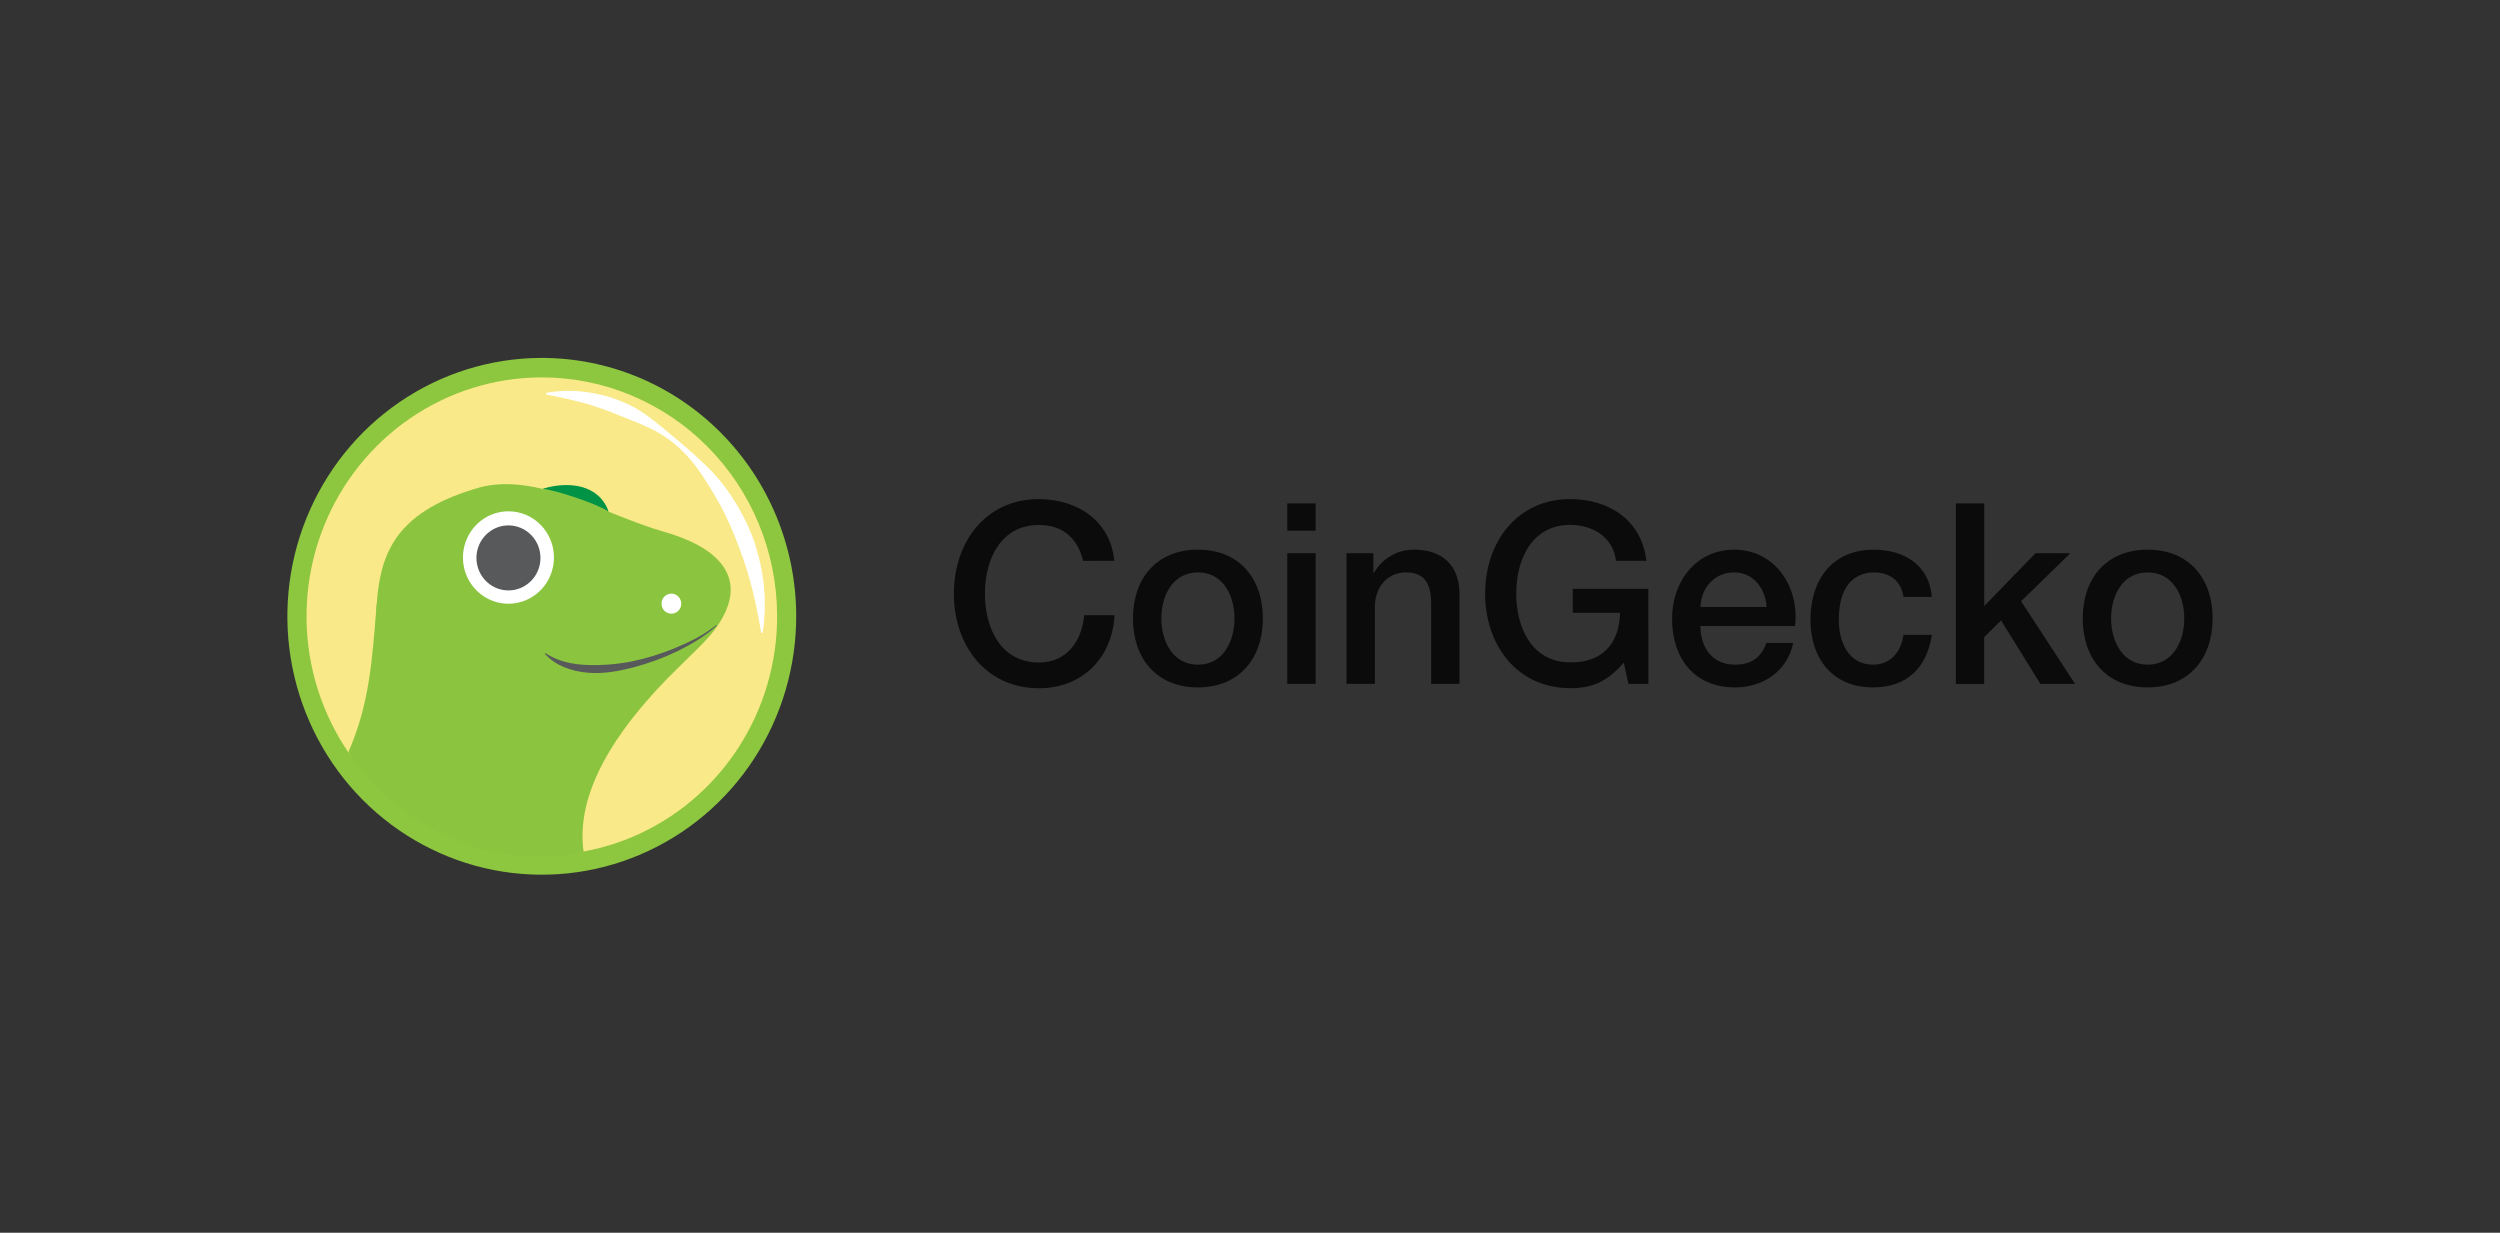 <svg width="217" height="107" viewBox="0 0 217 107" fill="none" xmlns="http://www.w3.org/2000/svg">
<rect x="0" y="0" width="217" height="107" fill="#333333" stroke="none"/>
<g clip-path="url(#clip0_2359_5147)">
<path d="M94.021 48.684C93.566 46.885 92.421 45.569 90.18 45.569C86.874 45.569 85.491 48.53 85.491 51.535C85.491 54.54 86.874 57.503 90.18 57.503C92.581 57.503 93.896 55.683 94.111 53.401H96.746C96.53 57.152 93.917 59.739 90.185 59.739C85.562 59.739 82.796 56.009 82.796 51.533C82.796 47.057 85.552 43.321 90.175 43.321C93.653 43.342 96.396 45.296 96.721 48.675L94.021 48.684Z" fill="#0B0B0B"/>
<path d="M98.342 53.677C98.342 50.21 100.393 47.711 103.98 47.711C107.566 47.711 109.617 50.21 109.617 53.677C109.617 57.144 107.566 59.667 103.98 59.667C100.393 59.667 98.342 57.166 98.342 53.677ZM107.155 53.677C107.155 51.727 106.183 49.685 103.98 49.685C101.776 49.685 100.805 51.725 100.805 53.677C100.805 55.629 101.776 57.693 103.98 57.693C106.183 57.693 107.155 55.652 107.155 53.677Z" fill="#0B0B0B"/>
<path d="M111.735 43.695H114.198V46.065H111.735V43.695ZM111.735 48.018H114.198V59.361H111.735V48.018Z" fill="#0B0B0B"/>
<path d="M116.876 48.018H119.209V49.685L119.253 49.729C119.606 49.111 120.114 48.599 120.725 48.245C121.336 47.89 122.028 47.705 122.732 47.709C125.151 47.709 126.684 49.026 126.684 51.569V59.359H124.222V52.229C124.178 50.452 123.487 49.685 122.04 49.685C120.398 49.685 119.339 51 119.339 52.668V59.36H116.876V48.018Z" fill="#0B0B0B"/>
<path d="M143.081 59.361H141.352L140.943 57.517C139.502 59.185 138.177 59.733 136.302 59.733C131.682 59.736 128.91 55.998 128.91 51.527C128.91 47.056 131.682 43.321 136.299 43.321C139.659 43.321 142.498 45.141 142.908 48.675H140.272C140.013 46.612 138.243 45.559 136.299 45.559C132.992 45.559 131.61 48.52 131.61 51.525C131.61 54.53 132.992 57.493 136.299 57.493C139.062 57.537 140.574 55.848 140.619 53.193H136.515V51.111H143.076L143.081 59.361Z" fill="#0B0B0B"/>
<path d="M147.597 54.335C147.597 56.113 148.547 57.693 150.599 57.693C152.024 57.693 152.889 57.056 153.319 55.806H155.654C155.115 58.284 153.041 59.667 150.599 59.667C147.1 59.667 145.134 57.187 145.134 53.7C145.134 50.474 147.214 47.711 150.535 47.711C154.055 47.711 156.216 50.935 155.806 54.335H147.597ZM153.343 52.69C153.257 51.111 152.197 49.685 150.535 49.685C148.827 49.685 147.662 51 147.597 52.69H153.343Z" fill="#0B0B0B"/>
<path d="M165.225 51.813C165.03 50.43 164.036 49.685 162.676 49.685C161.396 49.685 159.608 50.365 159.608 53.809C159.608 55.696 160.429 57.693 162.567 57.693C163.993 57.693 164.987 56.727 165.225 55.104H167.688C167.234 58.044 165.448 59.667 162.567 59.667C159.068 59.667 157.146 57.144 157.146 53.809C157.146 50.386 158.983 47.711 162.654 47.711C165.246 47.711 167.455 49.027 167.688 51.813H165.225Z" fill="#0B0B0B"/>
<path d="M169.769 43.695H172.232V52.603L176.682 48.018H179.707L175.429 52.185L180.116 59.361H177.108L173.694 53.853L172.225 55.301V59.364H169.769V43.695Z" fill="#0B0B0B"/>
<path d="M180.78 53.677C180.78 50.21 182.832 47.711 186.418 47.711C190.004 47.711 192.057 50.21 192.057 53.677C192.057 57.144 190.004 59.667 186.418 59.667C182.832 59.667 180.78 57.166 180.78 53.677ZM189.595 53.677C189.595 51.727 188.622 49.685 186.418 49.685C184.214 49.685 183.243 51.725 183.243 53.677C183.243 55.629 184.214 57.693 186.418 57.693C188.622 57.693 189.595 55.652 189.595 53.677Z" fill="#0B0B0B"/>
<path d="M69.111 53.397C69.13 57.833 67.854 62.175 65.444 65.874C63.033 69.574 59.596 72.464 55.568 74.179C51.54 75.895 47.102 76.359 42.814 75.513C38.527 74.666 34.583 72.548 31.48 69.425C28.378 66.302 26.258 62.315 25.387 57.968C24.516 53.621 24.934 49.11 26.588 45.004C28.242 40.898 31.057 37.383 34.678 34.903C38.299 32.422 42.563 31.088 46.931 31.068C52.788 31.042 58.415 33.38 62.575 37.568C66.734 41.755 69.085 47.449 69.111 53.397Z" fill="#8DC63F"/>
<path d="M67.455 53.406C67.473 57.508 66.293 61.524 64.064 64.946C61.835 68.367 58.657 71.041 54.932 72.628C51.207 74.215 47.102 74.644 43.137 73.862C39.171 73.08 35.523 71.121 32.654 68.233C29.784 65.345 27.823 61.658 27.017 57.638C26.211 53.618 26.597 49.445 28.126 45.648C29.655 41.851 32.259 38.599 35.608 36.305C38.956 34.01 42.9 32.776 46.939 32.757C52.356 32.733 57.56 34.895 61.407 38.767C65.255 42.639 67.43 47.905 67.455 53.406Z" fill="#F9E988"/>
<path d="M47.403 34.101C48.701 33.867 50.03 33.867 51.328 34.101C52.639 34.312 53.906 34.743 55.078 35.377C56.243 36.027 57.249 36.91 58.251 37.737C59.253 38.564 60.25 39.411 61.199 40.337C62.168 41.249 63.013 42.287 63.713 43.425C64.434 44.554 65.024 45.763 65.473 47.028C66.326 49.573 66.622 52.315 66.197 54.93H66.07C65.643 52.338 65.064 49.867 64.15 47.517C63.721 46.334 63.216 45.18 62.639 44.064C62.037 42.947 61.373 41.866 60.652 40.825C59.917 39.772 59.018 38.85 57.989 38.094C56.952 37.343 55.76 36.858 54.606 36.396C53.452 35.934 52.308 35.456 51.104 35.105C49.901 34.754 48.678 34.491 47.401 34.236L47.403 34.101Z" fill="white"/>
<path d="M57.388 46.084C55.906 45.648 54.37 45.031 52.814 44.407C52.725 44.01 52.379 43.516 51.68 42.913C50.663 42.018 48.754 42.041 47.104 42.437C45.283 42.002 43.485 41.847 41.758 42.275C27.635 46.225 35.643 55.865 30.458 65.554C31.196 67.144 39.148 76.417 50.654 73.929C50.654 73.929 46.719 64.326 55.599 59.717C62.802 55.964 68.006 49.021 57.388 46.084Z" fill="#8BC53F"/>
<path d="M59.132 52.392C59.133 52.564 59.084 52.732 58.991 52.876C58.897 53.019 58.764 53.132 58.608 53.198C58.452 53.265 58.28 53.283 58.114 53.251C57.947 53.218 57.794 53.136 57.674 53.015C57.554 52.894 57.471 52.74 57.437 52.571C57.403 52.403 57.419 52.228 57.483 52.069C57.547 51.909 57.656 51.773 57.796 51.677C57.937 51.58 58.102 51.528 58.271 51.527C58.498 51.526 58.716 51.617 58.878 51.779C59.039 51.941 59.13 52.161 59.132 52.392Z" fill="white"/>
<path d="M47.104 42.431C48.133 42.506 51.854 43.731 52.814 44.401C52.014 42.044 49.32 41.73 47.104 42.431Z" fill="#009345"/>
<path d="M48.083 48.39C48.084 49.183 47.852 49.959 47.419 50.619C46.985 51.279 46.368 51.793 45.646 52.097C44.925 52.401 44.13 52.48 43.364 52.326C42.598 52.171 41.894 51.789 41.342 51.228C40.789 50.668 40.413 49.953 40.26 49.175C40.108 48.397 40.186 47.59 40.485 46.857C40.784 46.124 41.29 45.498 41.939 45.057C42.589 44.616 43.353 44.381 44.134 44.381C44.652 44.38 45.166 44.484 45.645 44.685C46.124 44.887 46.56 45.182 46.926 45.554C47.293 45.927 47.584 46.369 47.783 46.855C47.981 47.342 48.083 47.863 48.083 48.39Z" fill="white"/>
<path d="M46.912 48.426C46.912 48.984 46.749 49.53 46.444 49.994C46.138 50.458 45.704 50.819 45.197 51.033C44.689 51.247 44.13 51.302 43.592 51.194C43.053 51.085 42.558 50.816 42.169 50.421C41.781 50.027 41.516 49.524 41.409 48.977C41.302 48.429 41.357 47.862 41.567 47.347C41.777 46.831 42.133 46.391 42.59 46.081C43.047 45.77 43.584 45.605 44.134 45.605C44.87 45.605 45.577 45.902 46.098 46.431C46.619 46.961 46.912 47.678 46.912 48.426Z" fill="#58595B"/>
<path d="M62.331 54.161C59.13 56.45 55.491 58.188 50.329 58.188C47.912 58.188 47.422 55.587 45.825 56.858C45.001 57.518 42.095 58.994 39.789 58.882C37.483 58.77 33.745 57.396 32.703 52.397C32.29 57.396 32.079 61.079 30.231 65.3C33.911 71.286 42.687 75.903 50.654 73.914C49.797 67.843 55.021 61.898 57.964 58.856C59.084 57.704 61.212 55.823 62.331 54.157V54.161Z" fill="#8BC53F"/>
<path d="M62.206 54.309C61.212 55.229 60.029 55.91 58.826 56.511C57.608 57.099 56.338 57.568 55.033 57.914C53.727 58.257 52.365 58.515 50.986 58.389C49.607 58.262 48.197 57.785 47.283 56.736L47.326 56.685C48.446 57.423 49.739 57.683 51.026 57.721C52.33 57.761 53.635 57.652 54.915 57.395C56.208 57.121 57.473 56.723 58.693 56.209C59.914 55.697 61.122 55.104 62.162 54.259L62.206 54.309Z" fill="#58595B"/>
</g>
<defs>
<clipPath id="clip0_2359_5147">
<rect width="167.114" height="44.863" fill="white" transform="translate(24.943 31.069)"/>
</clipPath>
</defs>
</svg>

